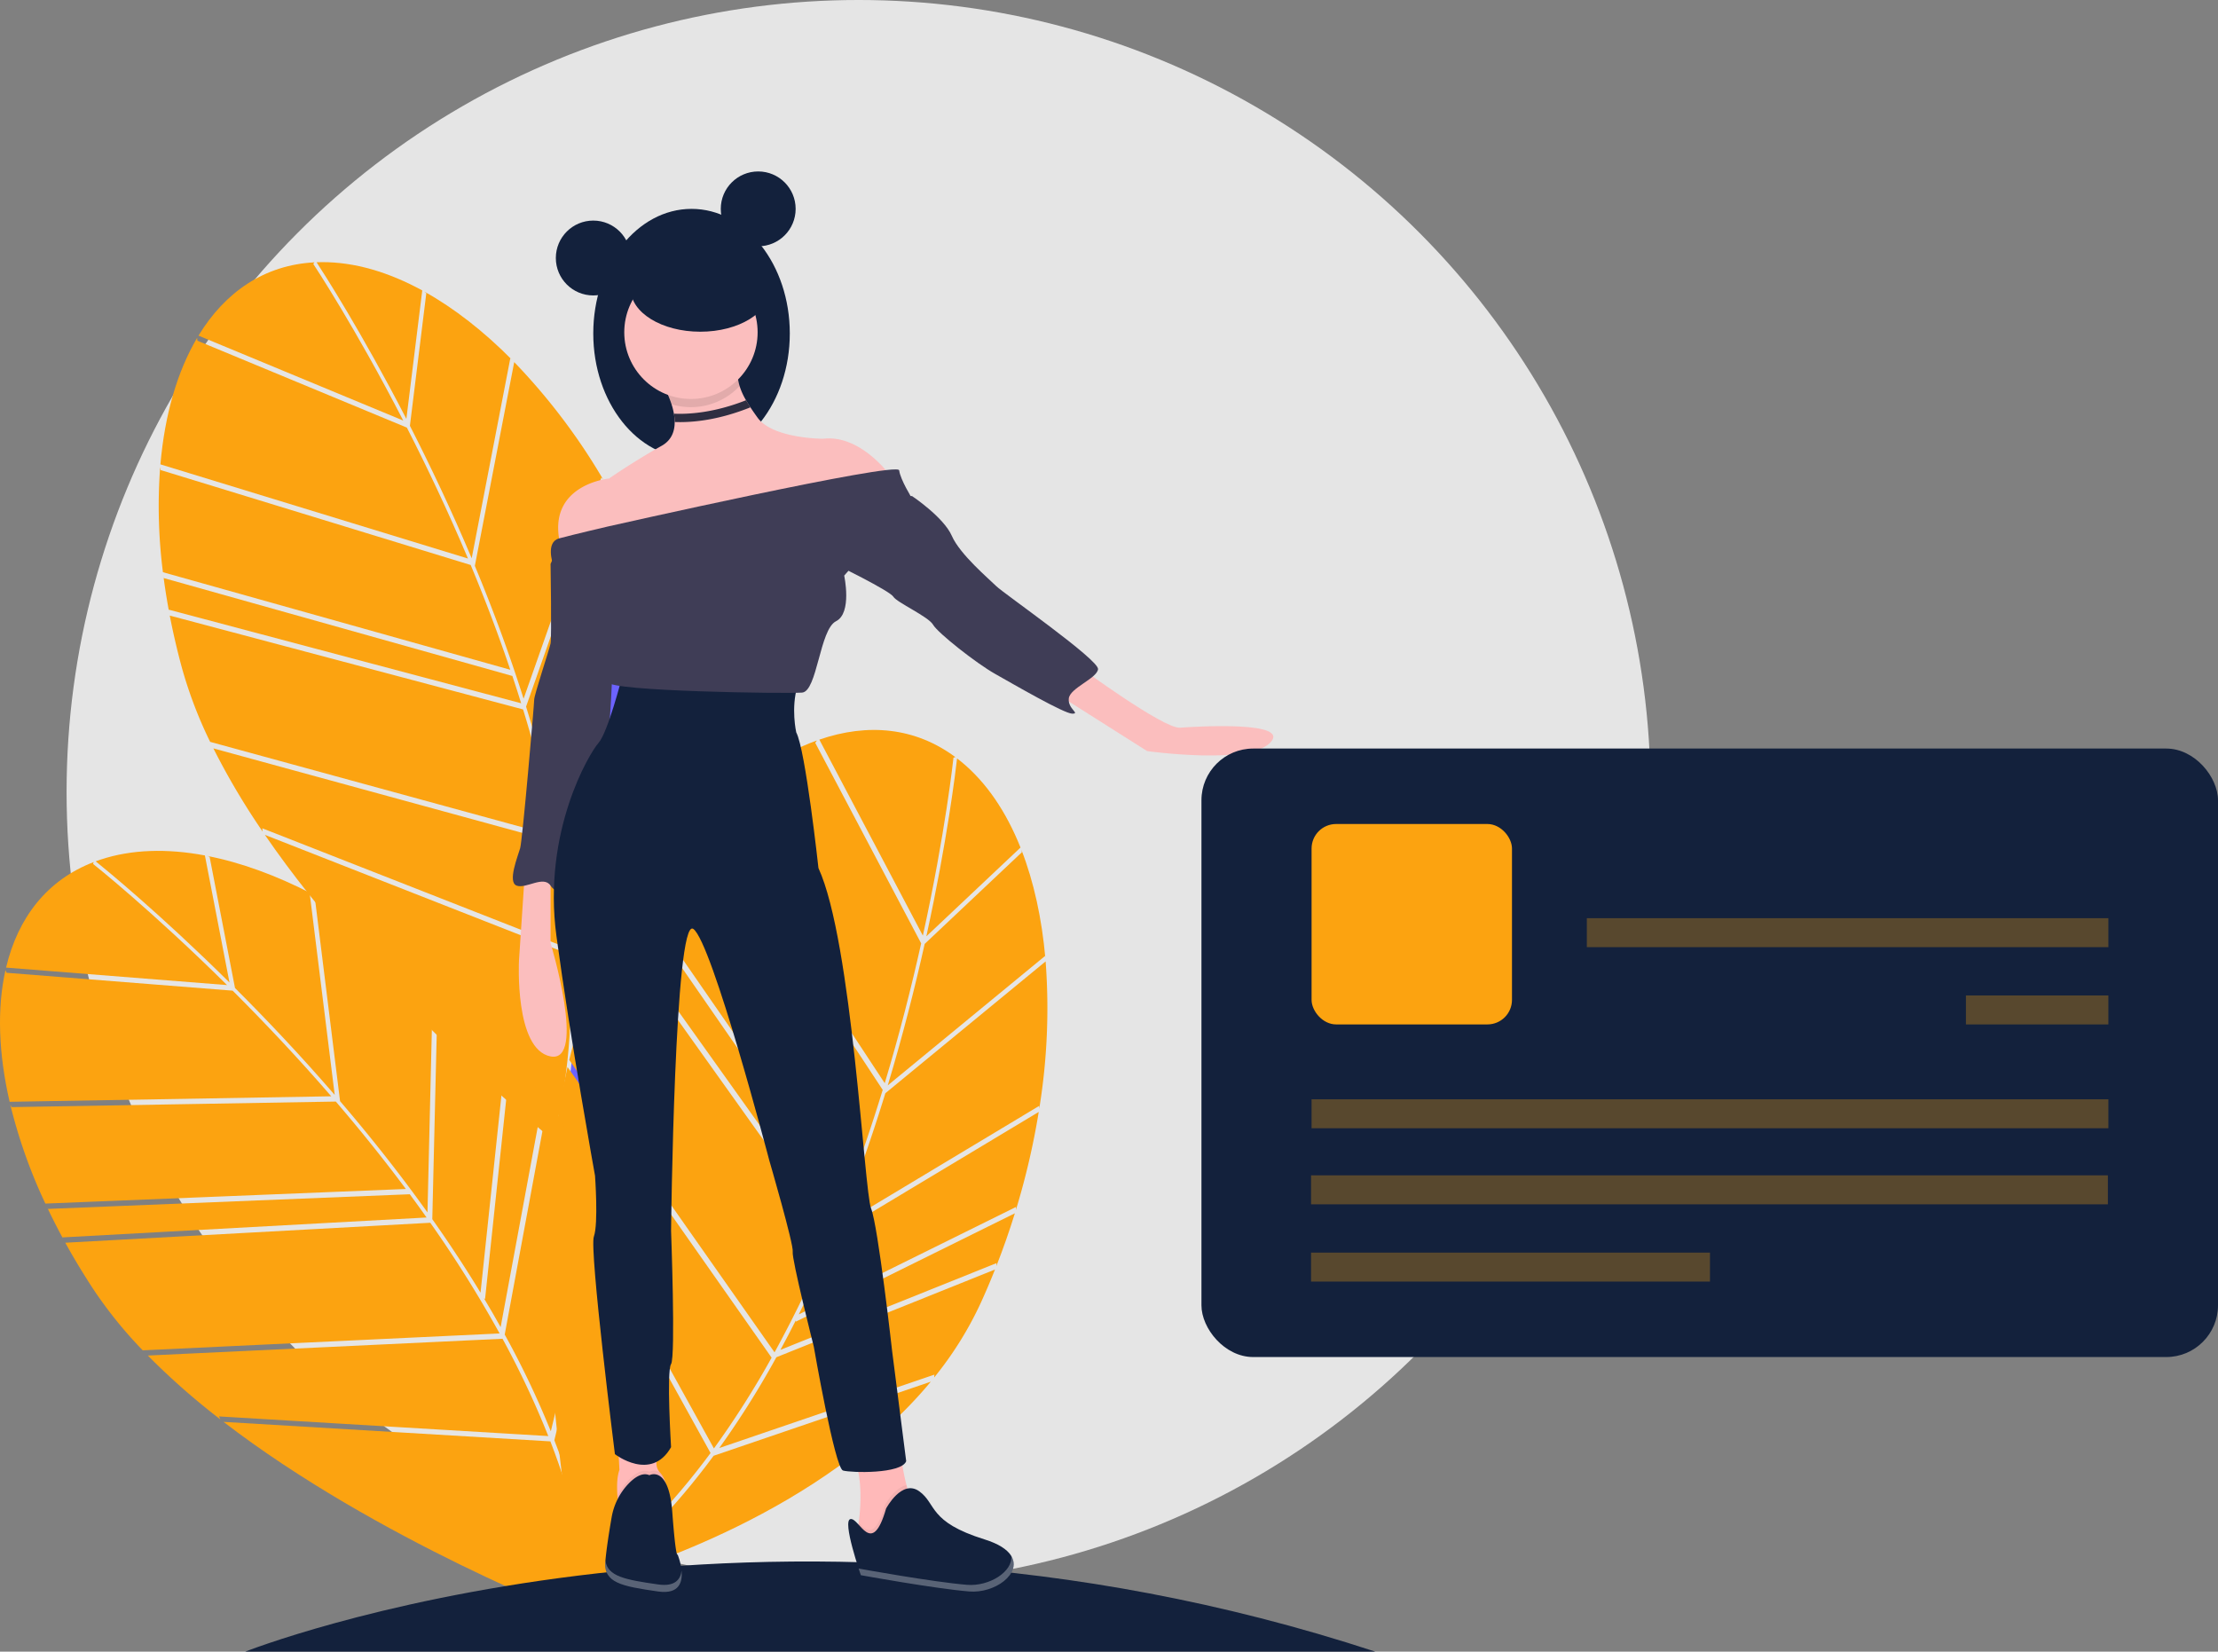 <svg id="Gruppe_12" data-name="Gruppe 12" xmlns="http://www.w3.org/2000/svg" width="918.573" height="684" viewBox="0 0 918.573 684">
  <rect x="0" y="0" width="918.573" height="684" fill="#808080" stroke="none"/>
  <circle id="Ellipse_181" data-name="Ellipse 181" cx="328" cy="328" r="328" transform="translate(27.573)" fill="#e5e5e5"/>
  <path id="Pfad_725" data-name="Pfad 725" d="M317.267,229.417l-6.792,54.922c8.336,16.315,17.166,34.863,25.587,54.87l15.994-82.816.808.737c-11.694-11.832-23.995-21.463-36.42-28.374Z" transform="translate(-140.713 -108)" fill="#fca310"/>
  <path id="Pfad_726" data-name="Pfad 726" d="M309.008,281.479l6.58-53.2c-13.977-7.629-28.1-11.8-41.675-11.723-.706,0-1.4.028-2.1.055C274.539,220.779,290.381,245.352,309.008,281.479Z" transform="translate(-140.713 -108)" fill="#fca310"/>
  <path id="Pfad_727" data-name="Pfad 727" d="M417.707,367.169l.732.988q-3.646-11.087-8.037-21.722l-41.247,92.4-.352-.438q1.566,6.819,2.885,13.507Z" transform="translate(-140.713 -108)" fill="#6c63ff"/>
  <path id="Pfad_728" data-name="Pfad 728" d="M389.777,305.766l.779.88a258.752,258.752,0,0,0-36.883-48.686l-16.3,84.394q11.711,28.181,20.183,55.018Z" transform="translate(-140.713 -108)" fill="#fca310"/>
  <path id="Pfad_729" data-name="Pfad 729" d="M207.044,301.443a216.056,216.056,0,0,0,1.147,43.531l143.856,40.4c-5.212-15.42-10.821-30.011-16.4-43.391L207.218,302.659Z" transform="translate(-140.713 -108)" fill="#fca310"/>
  <path id="Pfad_730" data-name="Pfad 730" d="M210.791,361.7l-.2-1.217,145.961,38.77q-1.779-5.718-3.642-11.307L208.526,347.4l-.188-1.218Q209.31,353.814,210.791,361.7Z" transform="translate(-140.713 -108)" fill="#fca310"/>
  <path id="Pfad_731" data-name="Pfad 731" d="M409.08,344.131l.756.94a309.007,309.007,0,0,0-18.6-37.271l-32.655,92.845q5.548,17.927,9.593,35.117Z" transform="translate(-140.713 -108)" fill="#fca310"/>
  <path id="Pfad_732" data-name="Pfad 732" d="M378.364,503.34c1.49,26.511-.44,51-5.79,73.2,11.339-16.231,55.5-83.959,55.487-154.187Z" transform="translate(-140.713 -108)" fill="#6c63ff"/>
  <path id="Pfad_733" data-name="Pfad 733" d="M229.085,417.935a298.922,298.922,0,0,0,20.388,34.432l-.137-1.339,127.176,49.893a371.617,371.617,0,0,0-5.573-44.189Z" transform="translate(-140.713 -108)" fill="#fca310"/>
  <path id="Pfad_734" data-name="Pfad 734" d="M307.716,282.172c-20.163-39.082-37.009-64.492-37.252-64.856l.466-.67C250.323,217.725,233.992,228.8,222.916,247Z" transform="translate(-140.713 -108)" fill="#fca310"/>
  <path id="Pfad_735" data-name="Pfad 735" d="M372.348,455.36c.262,1.384.533,2.773.779,4.149a369.216,369.216,0,0,1,4.993,39.865l49.226-80.224.694.986a146.38,146.38,0,0,0-4.973-36.609q-1.916-7.031-4.151-13.915Z" transform="translate(-140.713 -108)" fill="#6c63ff"/>
  <path id="Pfad_736" data-name="Pfad 736" d="M334.526,339.311c-8.339-19.774-17.071-38.1-25.313-54.224L222.468,249.1l-.109-1.192c-8.2,13.867-13.405,31.742-15.214,52.4Z" transform="translate(-140.713 -108)" fill="#fca310"/>
  <path id="Pfad_737" data-name="Pfad 737" d="M376.656,503.276,250.411,453.748c45.3,66.024,114.843,122.669,119.287,126.258C376.29,555.5,378.105,529.474,376.656,503.276Z" transform="translate(-140.713 -108)" fill="#fca310"/>
  <path id="Pfad_738" data-name="Pfad 738" d="M370.413,454.252l.044-.081A501.534,501.534,0,0,0,357.34,401.8l-146.32-38.866q2.054,10.675,5.056,21.734a179.713,179.713,0,0,0,11.671,30.564Z" transform="translate(-140.713 -108)" fill="#fca310"/>
  <path id="Pfad_739" data-name="Pfad 739" d="M563.919,460.944l-40.261,37.968c-3.985,17.883-9.015,37.8-15.29,58.58l65.14-53.583.152,1.084c-1.46-16.571-4.791-31.835-9.952-45.083Z" transform="translate(-140.713 -108)" fill="#fca310"/>
  <path id="Pfad_740" data-name="Pfad 740" d="M524.351,495.774l39-36.778c-5.9-14.791-14.116-27.007-24.621-35.61-.547-.448-1.1-.874-1.653-1.3C536.519,427.038,533.048,456.069,524.351,495.774Z" transform="translate(-140.713 -108)" fill="#fca310"/>
  <path id="Pfad_741" data-name="Pfad 741" d="M553.416,631.1l-.066,1.228q4.264-10.864,7.665-21.856l-90.7,44.859.008-.562q-3.144,6.251-6.393,12.243Z" transform="translate(-140.713 -108)" fill="#fca310"/>
  <path id="Pfad_742" data-name="Pfad 742" d="M571.068,566l.039,1.175a258.751,258.751,0,0,0,2.646-61.021l-66.382,54.6Q498.416,589.926,487.824,616Z" transform="translate(-140.713 -108)" fill="#fca310"/>
  <path id="Pfad_743" data-name="Pfad 743" d="M433.087,446.116a216.049,216.049,0,0,0-26.881,34.259L491.238,603.24c5.821-15.2,10.808-30.016,15.043-43.88l-73.836-112.2Z" transform="translate(-140.713 -108)" fill="#fca310"/>
  <path id="Pfad_744" data-name="Pfad 744" d="M397.539,494.915l.626-1.063,87.689,122.956q2.277-5.538,4.407-11.031L404.915,482.458l.632-1.058Q401.428,487.9,397.539,494.915Z" transform="translate(-140.713 -108)" fill="#fca310"/>
  <path id="Pfad_745" data-name="Pfad 745" d="M561.465,607.856l-.017,1.206a308.994,308.994,0,0,0,9.448-40.567l-84.369,50.68q-7.161,17.346-15.01,33.166Z" transform="translate(-140.713 -108)" fill="#fca310"/>
  <path id="Pfad_746" data-name="Pfad 746" d="M436.262,710.886c-15.762,21.368-32.868,39-51.144,52.682C404.2,758.3,481.412,734.3,526.2,680.2Z" transform="translate(-140.713 -108)" fill="#fca310"/>
  <path id="Pfad_747" data-name="Pfad 747" d="M375.762,549.9a298.919,298.919,0,0,0-6.258,39.523l.748-1.119,66.127,119.542a371.622,371.622,0,0,0,23.892-37.588Z" transform="translate(-140.713 -108)" fill="#fca310"/>
  <path id="Pfad_748" data-name="Pfad 748" d="M522.914,495.484c9.4-42.961,12.63-73.276,12.675-73.711l.786-.219c-16.559-12.313-36.2-14.2-56.338-7.248Z" transform="translate(-140.713 -108)" fill="#fca310"/>
  <path id="Pfad_749" data-name="Pfad 749" d="M462.231,670.094c-.681,1.234-1.359,2.476-2.046,3.693A369.214,369.214,0,0,1,438.6,707.675l89.081-30.39-.095,1.2a146.38,146.38,0,0,0,19.519-31.367q3.009-6.637,5.678-13.364Z" transform="translate(-140.713 -108)" fill="#fca310"/>
  <path id="Pfad_750" data-name="Pfad 750" d="M507.119,556.592c6.189-20.548,11.152-40.232,15.089-57.908l-43.86-83.041.676-.988c-15.158,5.452-30.57,15.9-45.139,30.653Z" transform="translate(-140.713 -108)" fill="#fca310"/>
  <path id="Pfad_751" data-name="Pfad 751" d="M434.988,709.747,369.345,591.08c-7.223,79.744,10.211,167.727,11.344,173.325C401.4,749.737,419.395,730.848,434.988,709.747Z" transform="translate(-140.713 -108)" fill="#fca310"/>
  <path id="Pfad_752" data-name="Pfad 752" d="M461.447,668.007l.086-.034a501.55,501.55,0,0,0,23.3-48.7l-87.9-123.259q-5.226,9.532-9.968,19.965a179.714,179.714,0,0,0-10.505,30.984Z" transform="translate(-140.713 -108)" fill="#fca310"/>
  <path id="Pfad_753" data-name="Pfad 753" d="M227.52,462.835l10.517,54.332c12.971,12.94,27.1,27.85,41.294,44.274l-10.387-83.7,1,.452c-14.778-7.638-29.454-13-43.407-15.728Z" transform="translate(-140.713 -108)" fill="#fca310"/>
  <path id="Pfad_754" data-name="Pfad 754" d="M235.758,514.9l-10.187-52.63c-15.651-2.935-30.368-2.535-43.258,1.733-.671.222-1.327.461-1.981.7C184.214,467.827,206.876,486.3,235.758,514.9Z" transform="translate(-140.713 -108)" fill="#fca310"/>
  <path id="Pfad_755" data-name="Pfad 755" d="M365.62,562.8l1,.713q-6.894-9.417-14.358-18.174L341.6,645.961l-.471-.308q3.6,6,6.919,11.954Z" transform="translate(-140.713 -108)" fill="#fca310"/>
  <path id="Pfad_756" data-name="Pfad 756" d="M320.078,513.033l1.013.6a258.753,258.753,0,0,0-50.125-34.9l10.584,85.3q19.848,23.182,36.2,46.085Z" transform="translate(-140.713 -108)" fill="#fca310"/>
  <path id="Pfad_757" data-name="Pfad 757" d="M144.958,565.4A216.053,216.053,0,0,0,159.5,606.448L308.8,600.4c-9.723-13.054-19.567-25.2-29.01-36.2l-134.293,2.3Z" transform="translate(-140.713 -108)" fill="#fca310"/>
  <path id="Pfad_758" data-name="Pfad 758" d="M167.146,621.552l-.563-1.1,150.8-8.244q-3.459-4.888-6.959-9.628l-149.849,6.071-.555-1.1Q163.3,614.51,167.146,621.552Z" transform="translate(-140.713 -108)" fill="#fca310"/>
  <path id="Pfad_759" data-name="Pfad 759" d="M350.3,543.553l1.009.66a308.99,308.99,0,0,0-29.207-29.7l-2.358,98.393q10.817,15.334,19.978,30.432Z" transform="translate(-140.713 -108)" fill="#fca310"/>
  <path id="Pfad_760" data-name="Pfad 760" d="M370.294,704.46c9.611,24.752,15.346,48.639,17.118,71.4,5.767-18.941,26.828-97,5.111-163.787Z" transform="translate(-140.713 -108)" fill="#fca310"/>
  <path id="Pfad_761" data-name="Pfad 761" d="M201.927,669.379a298.928,298.928,0,0,0,30.033,26.443l-.544-1.231,136.371,8.14a371.623,371.623,0,0,0-18.959-40.3Z" transform="translate(-140.713 -108)" fill="#fca310"/>
  <path id="Pfad_762" data-name="Pfad 762" d="M234.744,515.959c-31.256-30.936-55.131-49.894-55.475-50.165l.236-.781c-19.265,7.395-31.373,22.975-36.281,43.705Z" transform="translate(-140.713 -108)" fill="#fca310"/>
  <path id="Pfad_763" data-name="Pfad 763" d="M349.742,660.688c.677,1.236,1.364,2.473,2.023,3.705a369.221,369.221,0,0,1,17.071,36.37l22.019-91.511.965.724A146.381,146.381,0,0,0,375.774,576.7q-4-6.094-8.248-11.95Z" transform="translate(-140.713 -108)" fill="#fca310"/>
  <path id="Pfad_764" data-name="Pfad 764" d="M277.9,562.013c-14.043-16.228-28.012-30.957-40.834-43.744l-93.62-7.408-.472-1.1c-3.51,15.722-2.938,34.331,1.727,54.536Z" transform="translate(-140.713 -108)" fill="#fca310"/>
  <path id="Pfad_765" data-name="Pfad 765" d="M368.65,704.927l-135.373-8.081c63.488,48.79,147.136,81.164,152.471,83.2C384.445,754.707,378.126,729.393,368.65,704.927Z" transform="translate(-140.713 -108)" fill="#fca310"/>
  <path id="Pfad_766" data-name="Pfad 766" d="M347.559,660.233l.017-.091a501.525,501.525,0,0,0-28.661-45.751l-151.168,8.265q5.253,9.517,11.527,19.107a179.711,179.711,0,0,0,20.546,25.46Z" transform="translate(-140.713 -108)" fill="#fca310"/>
  <path id="Pfad_767" data-name="Pfad 767" d="M242.287,792s212-84,468,0" transform="translate(-140.713 -108)" fill="#13213c"/>
  <path id="Pfad_768" data-name="Pfad 768" d="M396.417,727.553a66.77,66.77,0,0,0,.832,6.706s18.243,12.405,19.7-1.459c.949-9.034-1.2-13.113-2.817-14.857l-.026-.028a5.618,5.618,0,0,1-1.536-3.8V697.772L396.52,702.88l.73,13.865C396.169,719.628,396.155,723.933,396.417,727.553Z" transform="translate(-140.713 -108)" fill="#ffb9b9"/>
  <path id="Pfad_769" data-name="Pfad 769" d="M396.417,727.553a66.77,66.77,0,0,0,.832,6.706s18.243,12.405,19.7-1.459c.949-9.034-1.2-13.113-2.817-14.857a4.359,4.359,0,0,0-4.481-.467c-2.919-1.3-6.13.868-8.786,3.671a25.8,25.8,0,0,0-4.451,6.407Z" transform="translate(-140.713 -108)" opacity="0.05"/>
  <path id="Pfad_770" data-name="Pfad 770" d="M409.655,718.935s8.027-4.378,9.487,15.324,2.189,17.514,2.189,17.514,7.3,17.514-8.027,15.324-22.622-3.649-21.892-12.405c.44-5.278,1.675-12.942,2.587-18.2a26.758,26.758,0,0,1,6.868-13.891C403.529,719.8,406.736,717.637,409.655,718.935Z" transform="translate(-140.713 -108)" fill="#13213c"/>
  <path id="Pfad_771" data-name="Pfad 771" d="M495.384,743.982l8.366,4.035s26.136,4.012,17.846-10.871a60.394,60.394,0,0,1-5.451-14.081,93.794,93.794,0,0,1-2.894-20.879l-22.111,3.085c7.21,9.6,6.3,25.179,5.181,33.337C495.869,741.9,495.384,743.982,495.384,743.982Z" transform="translate(-140.713 -108)" fill="#ffb9b9"/>
  <path id="Pfad_772" data-name="Pfad 772" d="M495.384,743.982l8.366,4.035s26.136,4.012,17.846-10.871a60.394,60.394,0,0,1-5.451-14.081c-5.077.977-8.94,8.286-8.94,8.286-4.095,14.215-7.778,10.662-10.884,7.256C495.869,741.9,495.384,743.982,495.384,743.982Z" transform="translate(-140.713 -108)" opacity="0.05"/>
  <path id="Pfad_773" data-name="Pfad 773" d="M507.686,732.729s6.517-12.325,13.746-7.12,3.642,12.641,27.055,19.923,7.94,22.734-6.385,21.554-44.868-6.745-44.868-6.745-7.94-22.734-4.255-23.249S501.749,753.353,507.686,732.729Z" transform="translate(-140.713 -108)" fill="#13213c"/>
  <path id="Pfad_774" data-name="Pfad 774" d="M541.138,764.331c9.3.766,19.08-5.478,18.393-11.946,4.445,7.3-6.806,15.577-17.431,14.7-14.326-1.18-44.868-6.745-44.868-6.745s-.374-1.07-.92-2.748C497.2,757.755,527.027,763.168,541.138,764.331Z" transform="translate(-140.713 -108)" fill="#fff" opacity="0.3"/>
  <path id="Pfad_775" data-name="Pfad 775" d="M391.449,754.272c.841,6.565,8.123,7.945,21.854,9.906,6.983,1,9.262-2.1,9.682-5.762.456,4.692-.876,9.938-9.682,8.68-15.324-2.189-22.622-3.649-21.892-12.405C391.423,754.555,391.437,754.411,391.449,754.272Z" transform="translate(-140.713 -108)" fill="#fff" opacity="0.3"/>
  <path id="Pfad_776" data-name="Pfad 776" d="M358.071,469.44l-2.422,36.335S353.71,542.6,368.729,545.5s0-46.994,0-46.994V465.565Z" transform="translate(-140.713 -108)" fill="#fbbebe"/>
  <path id="Pfad_777" data-name="Pfad 777" d="M370.667,337.18l-1.938,4.36s.484,30.522,0,32.944-6.783,21.317-6.783,23.255-4.845,58.137-5.814,61.528-5.329,14.05-1.453,15.5,11.143-4.36,14.05,0,5.329,0,5.329-1.453.969-29.068,6.783-36.82,11.143-25.192,12.112-28.584,2.422-52.323,2.907-53.292-1.938-14.05-1.938-14.05Z" transform="translate(-140.713 -108)" fill="#3f3d56"/>
  <path id="Pfad_778" data-name="Pfad 778" d="M398.282,388.534s-5.814,22.77-9.689,27.13-23.255,36.82-17.441,79.938,15.988,99.317,15.988,99.317,1.453,19.863-.484,25.193,8.72,90.112,8.72,90.112,15.019,11.627,23.255-2.907c0,0-1.938-31.491,0-34.4s0-55.23,0-55.23,1.453-130.323,9.2-124.993,31.491,95.925,31.491,95.925,10.174,34.882,9.689,37.789,8.72,39.242,8.72,39.242,8.72,50.385,12.112,51.354,24.224,1.453,26.161-3.876l-5.814-45.54s-5.814-51.838-8.72-59.105-7.752-110.459-21.8-140.981c0,0-5.329-48.932-9.2-56.2,0,0-2.274-9.984.532-19.3C471,392,403.611,392.409,398.282,388.534Z" transform="translate(-140.713 -108)" fill="#13213c"/>
  <ellipse id="Ellipse_182" data-name="Ellipse 182" cx="40.696" cy="51.596" rx="40.696" ry="51.596" transform="translate(245.699 86.503)" fill="#13213c"/>
  <path id="Pfad_779" data-name="Pfad 779" d="M510.679,306.658l-6.3,13.565-74.609,21.8s-51.838,15.019-57.168-9.2,20.348-26.646,20.348-26.646,9.689-6.783,21.8-13.565c4.05-2.272,5.392-5.949,5.382-9.84a20.357,20.357,0,0,0-.325-3.449,29.19,29.19,0,0,0-.969-3.885,44.528,44.528,0,0,0-4.089-8.987s31.975-12.6,31.491-5.814a19.283,19.283,0,0,0,.775,7.248,28.533,28.533,0,0,0,2.66,5.877c.543.935,1.148,1.9,1.822,2.931.872,1.332,1.865,2.752,2.98,4.292,6.3,8.72,27.13,8.72,27.13,8.72C498.083,287.764,510.679,306.658,510.679,306.658Z" transform="translate(-140.713 -108)" fill="#fbbebe"/>
  <path id="Pfad_780" data-name="Pfad 780" d="M587.71,384.173s34.882,25.677,41.664,25.192,46.509-2.907,37.3,6.3-50.869,3.391-50.869,3.391l-38.273-24.224Z" transform="translate(-140.713 -108)" fill="#fbbebe"/>
  <path id="Pfad_781" data-name="Pfad 781" d="M447.02,267.881a27.633,27.633,0,0,1-28.177,7.553,44.53,44.53,0,0,0-4.089-8.987s31.975-12.6,31.491-5.814a19.283,19.283,0,0,0,.775,7.248Z" transform="translate(-140.713 -108)" opacity="0.1"/>
  <circle id="Ellipse_183" data-name="Ellipse 183" cx="27.615" cy="27.615" r="27.615" transform="translate(258.537 110)" fill="#fbbebe"/>
  <path id="Pfad_782" data-name="Pfad 782" d="M392.468,326.037s120.149-27.13,120.633-23.255,5.329,11.627,5.329,11.627l-28.1,31.975s3.391,15.5-3.391,18.894-7.752,29.068-14.05,29.553-79.938-.484-80.422-4.36,1.938-6.3,0-7.267-4.845-.969-2.422-5.814,2.422-25.192,2.422-25.192L369.7,341.54s-3.123-9.027,2.557-10.57S392.468,326.037,392.468,326.037Z" transform="translate(-140.713 -108)" fill="#3f3d56"/>
  <path id="Pfad_783" data-name="Pfad 783" d="M514.07,313.441h4.36s13.081,8.72,16.472,16.472,15.5,17.925,18.41,20.832,42.633,30.522,42.149,34.4-11.627,7.752-12.112,12.112,4.845,6.3,1.453,6.3S560.58,391.44,552.828,387.08s-23.739-16.956-25.677-20.348-15.019-9.2-16.472-11.627-24.224-13.565-24.224-13.565Z" transform="translate(-140.713 -108)" fill="#3f3d56"/>
  <circle id="Ellipse_184" data-name="Ellipse 184" cx="15.503" cy="15.503" r="15.503" transform="translate(230.196 91.348)" fill="#13213c"/>
  <circle id="Ellipse_185" data-name="Ellipse 185" cx="15.503" cy="15.503" r="15.503" transform="translate(298.506 71)" fill="#13213c"/>
  <ellipse id="Ellipse_186" data-name="Ellipse 186" cx="28.826" cy="17.683" rx="28.826" ry="17.683" transform="translate(261.202 102.006)" fill="#13213c"/>
  <path id="Pfad_784" data-name="Pfad 784" d="M449.679,273.758c-13.284,5.227-23.783,5.848-29.868,5.562a20.363,20.363,0,0,1,.325,3.449c.707.029,1.468.044,2.277.044,6.72,0,16.758-1.168,29.088-6.124Z" transform="translate(-140.713 -108)" fill="#2f2e41"/>
  <rect id="Rechteck_109" data-name="Rechteck 109" width="421" height="252" rx="21.433" transform="translate(497.573 310)" fill="#13213c"/>
  <rect id="Rechteck_110" data-name="Rechteck 110" width="330" height="12" transform="translate(542.966 486.75)" fill="#fca310" opacity="0.3"/>
  <rect id="Rechteck_111" data-name="Rechteck 111" width="330" height="12" transform="translate(543.18 455.25)" fill="#fca310" opacity="0.3"/>
  <rect id="Rechteck_112" data-name="Rechteck 112" width="59" height="12" transform="translate(814.18 412.25)" fill="#fca310" opacity="0.3"/>
  <rect id="Rechteck_113" data-name="Rechteck 113" width="216" height="12" transform="translate(657.18 380.25)" fill="#fca310" opacity="0.3"/>
  <rect id="Rechteck_114" data-name="Rechteck 114" width="165.213" height="12" transform="translate(542.966 518.75)" fill="#fca310" opacity="0.3"/>
  <rect id="Rechteck_115" data-name="Rechteck 115" width="83" height="83" rx="10.165" transform="translate(543.18 341.25)" fill="#fca310"/>
</svg>
